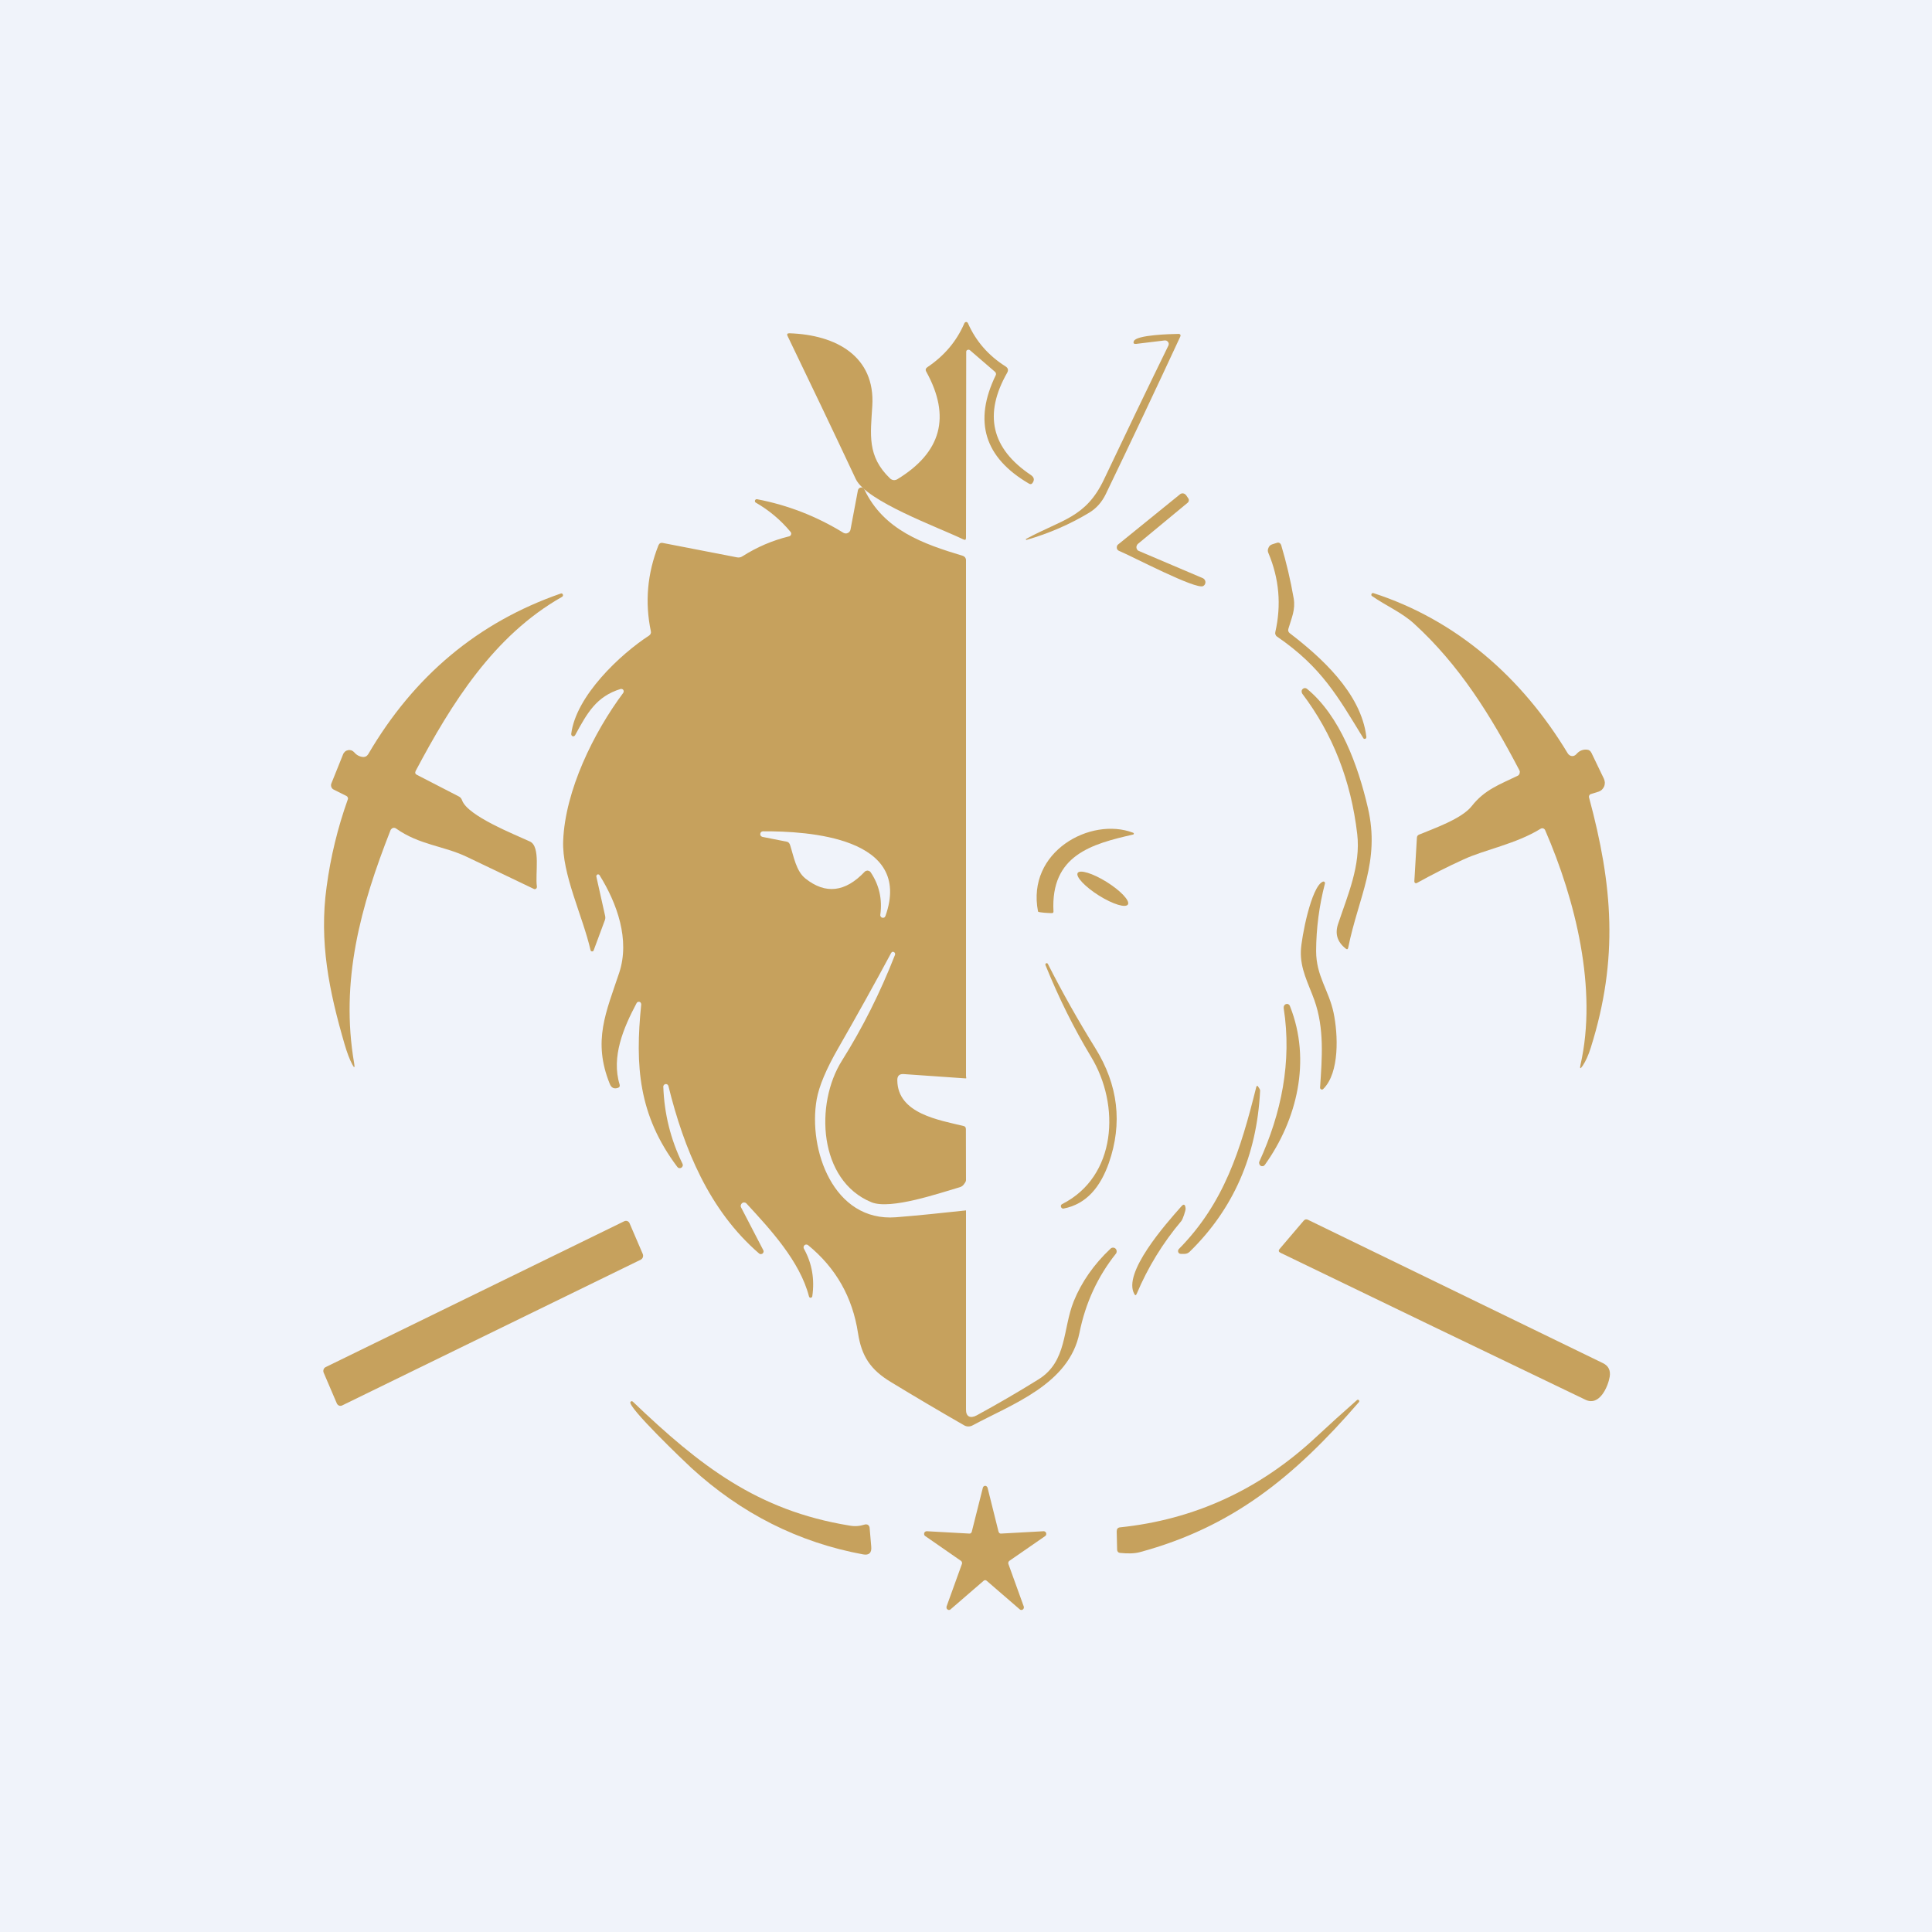 <!-- by TradingView --><svg width="18" height="18" viewBox="0 0 18 18" fill="none" xmlns="http://www.w3.org/2000/svg">
<rect width="18" height="18" fill="#F0F3FA"/>
<path d="M9.27 3.464L9.037 3.263C9.034 3.26 9.03 3.259 9.026 3.258C9.022 3.258 9.018 3.258 9.014 3.26C9.01 3.261 9.007 3.264 9.005 3.267C9.003 3.27 9.002 3.274 9.002 3.278L9 5.007C9 5.029 8.995 5.035 8.974 5.025C8.742 4.913 8.072 4.671 7.973 4.463C7.762 4.014 7.55 3.57 7.337 3.129C7.33 3.113 7.335 3.105 7.354 3.105C7.793 3.119 8.155 3.322 8.127 3.781C8.111 4.048 8.076 4.25 8.293 4.458C8.301 4.466 8.313 4.471 8.325 4.473C8.337 4.474 8.35 4.471 8.36 4.465C8.771 4.215 8.861 3.882 8.63 3.463C8.62 3.446 8.624 3.432 8.64 3.421C8.798 3.315 8.913 3.179 8.985 3.011C8.987 3.008 8.989 3.005 8.992 3.003C8.995 3.001 8.998 3 9.002 3C9.005 3 9.009 3.001 9.011 3.003C9.014 3.005 9.017 3.008 9.018 3.011C9.092 3.179 9.209 3.313 9.369 3.414C9.392 3.429 9.397 3.448 9.384 3.472C9.162 3.861 9.236 4.179 9.605 4.426C9.634 4.446 9.64 4.47 9.621 4.498C9.612 4.512 9.601 4.514 9.587 4.506C9.171 4.263 9.068 3.927 9.277 3.496C9.28 3.491 9.28 3.485 9.279 3.479C9.278 3.474 9.275 3.468 9.27 3.464Z" fill="#C6A15D"/>
<path d="M10.886 3.219C10.888 3.214 10.889 3.208 10.889 3.202C10.888 3.196 10.886 3.19 10.882 3.185C10.879 3.181 10.873 3.177 10.868 3.174C10.862 3.172 10.855 3.171 10.849 3.172L10.585 3.204C10.563 3.206 10.556 3.198 10.564 3.178C10.588 3.12 10.908 3.112 10.975 3.111C10.997 3.11 11.004 3.12 10.995 3.139C10.767 3.63 10.536 4.119 10.301 4.606C10.265 4.679 10.215 4.736 10.149 4.776C9.968 4.885 9.773 4.97 9.564 5.03C9.563 5.03 9.561 5.03 9.56 5.029C9.559 5.028 9.559 5.028 9.558 5.027C9.558 5.026 9.557 5.024 9.558 5.023C9.558 5.022 9.559 5.021 9.56 5.021C9.891 4.84 10.115 4.826 10.285 4.468C10.485 4.046 10.685 3.63 10.886 3.219Z" fill="#C6A15D"/>
<path d="M5.556 8.167L5.638 8.534C5.641 8.548 5.64 8.561 5.635 8.574L5.531 8.854C5.53 8.857 5.528 8.86 5.525 8.862C5.522 8.864 5.519 8.864 5.516 8.864C5.512 8.864 5.509 8.863 5.507 8.861C5.504 8.859 5.503 8.856 5.502 8.853C5.429 8.533 5.234 8.144 5.247 7.832C5.266 7.364 5.531 6.825 5.806 6.456C5.809 6.452 5.811 6.447 5.811 6.442C5.811 6.437 5.81 6.432 5.807 6.428C5.805 6.424 5.801 6.421 5.796 6.42C5.791 6.418 5.786 6.418 5.782 6.419C5.555 6.489 5.471 6.643 5.358 6.85C5.355 6.854 5.352 6.857 5.348 6.859C5.344 6.86 5.339 6.861 5.335 6.859C5.331 6.858 5.327 6.855 5.325 6.851C5.323 6.847 5.322 6.843 5.322 6.838C5.366 6.483 5.78 6.095 6.048 5.921C6.054 5.917 6.059 5.911 6.062 5.904C6.065 5.897 6.066 5.89 6.064 5.882C6.007 5.61 6.031 5.343 6.134 5.082C6.142 5.062 6.156 5.054 6.177 5.059L6.868 5.193C6.885 5.196 6.902 5.193 6.917 5.183C7.052 5.097 7.197 5.035 7.352 4.997C7.356 4.996 7.36 4.994 7.363 4.991C7.367 4.988 7.369 4.984 7.37 4.98C7.372 4.976 7.372 4.971 7.371 4.967C7.37 4.962 7.368 4.958 7.365 4.955C7.273 4.844 7.165 4.754 7.042 4.683C7.038 4.681 7.035 4.678 7.034 4.674C7.033 4.67 7.033 4.666 7.034 4.662C7.035 4.659 7.038 4.655 7.042 4.653C7.045 4.651 7.049 4.651 7.053 4.651C7.34 4.706 7.608 4.81 7.858 4.964C7.864 4.967 7.871 4.97 7.878 4.97C7.885 4.971 7.892 4.969 7.898 4.966C7.905 4.963 7.911 4.959 7.915 4.953C7.92 4.947 7.923 4.941 7.924 4.934L7.993 4.568C7.995 4.561 7.998 4.555 8.003 4.55C8.008 4.546 8.014 4.543 8.021 4.542C8.027 4.541 8.034 4.543 8.04 4.546C8.046 4.549 8.05 4.554 8.053 4.56C8.233 4.939 8.602 5.068 8.972 5.179C8.98 5.182 8.987 5.187 8.992 5.194C8.997 5.201 9 5.209 9 5.218V10.024C9 10.041 9.009 10.049 8.993 10.047L8.42 10.007C8.38 10.004 8.359 10.023 8.36 10.065C8.363 10.376 8.749 10.435 8.978 10.491C8.992 10.494 8.999 10.504 8.999 10.52L9 10.996C8.999 11.011 8.987 11.025 8.978 11.037C8.969 11.049 8.956 11.057 8.942 11.061C8.755 11.115 8.297 11.274 8.119 11.201C7.626 10.999 7.59 10.285 7.844 9.882C8.036 9.577 8.201 9.248 8.339 8.895C8.34 8.89 8.34 8.885 8.338 8.88C8.336 8.876 8.333 8.872 8.328 8.87C8.324 8.867 8.319 8.867 8.314 8.868C8.31 8.87 8.306 8.873 8.303 8.878C8.145 9.172 7.981 9.467 7.811 9.763C7.698 9.959 7.631 10.119 7.609 10.242C7.527 10.709 7.764 11.385 8.346 11.341C8.566 11.324 8.78 11.3 9 11.277V13.133C8.999 13.199 9.041 13.218 9.099 13.187C9.288 13.084 9.48 12.973 9.676 12.851C9.944 12.684 9.9 12.381 10.004 12.123C10.077 11.944 10.191 11.78 10.346 11.634C10.353 11.627 10.361 11.624 10.37 11.624C10.379 11.624 10.387 11.627 10.393 11.633C10.4 11.639 10.403 11.648 10.404 11.657C10.404 11.666 10.402 11.674 10.396 11.681C10.226 11.895 10.113 12.14 10.057 12.418C9.961 12.895 9.434 13.08 9.061 13.28C9.049 13.287 9.035 13.29 9.021 13.29C9.007 13.29 8.994 13.286 8.982 13.279C8.752 13.147 8.525 13.013 8.3 12.876C8.109 12.761 8.027 12.634 7.994 12.421C7.943 12.086 7.788 11.813 7.529 11.601C7.524 11.597 7.518 11.595 7.512 11.595C7.506 11.595 7.5 11.597 7.496 11.601C7.491 11.605 7.488 11.61 7.487 11.617C7.486 11.623 7.487 11.629 7.49 11.634C7.565 11.77 7.591 11.917 7.568 12.077C7.568 12.08 7.566 12.084 7.563 12.086C7.56 12.089 7.557 12.091 7.553 12.091C7.549 12.091 7.546 12.09 7.543 12.088C7.54 12.085 7.538 12.082 7.537 12.078C7.452 11.75 7.177 11.454 6.955 11.213C6.95 11.207 6.943 11.204 6.935 11.203C6.928 11.202 6.92 11.205 6.914 11.209C6.908 11.214 6.904 11.22 6.902 11.228C6.9 11.235 6.901 11.243 6.905 11.25L7.111 11.647C7.114 11.652 7.115 11.658 7.114 11.664C7.112 11.67 7.109 11.675 7.105 11.679C7.1 11.682 7.095 11.684 7.089 11.684C7.083 11.685 7.078 11.683 7.073 11.679C6.607 11.278 6.371 10.7 6.228 10.12C6.227 10.114 6.223 10.108 6.218 10.104C6.213 10.101 6.207 10.099 6.201 10.1C6.195 10.101 6.189 10.104 6.185 10.109C6.181 10.114 6.179 10.12 6.18 10.127C6.189 10.377 6.248 10.615 6.357 10.839C6.361 10.846 6.363 10.854 6.361 10.861C6.359 10.868 6.355 10.875 6.348 10.879C6.342 10.883 6.334 10.884 6.327 10.883C6.319 10.881 6.313 10.876 6.309 10.87C5.948 10.389 5.916 9.93 5.974 9.359C5.974 9.354 5.973 9.348 5.97 9.344C5.968 9.339 5.963 9.336 5.958 9.334C5.953 9.333 5.947 9.333 5.942 9.335C5.938 9.337 5.934 9.341 5.931 9.346C5.808 9.577 5.694 9.847 5.773 10.105C5.777 10.12 5.772 10.13 5.758 10.135C5.722 10.148 5.696 10.136 5.681 10.098C5.519 9.697 5.648 9.428 5.769 9.063C5.871 8.755 5.749 8.416 5.586 8.154C5.584 8.151 5.581 8.148 5.577 8.147C5.574 8.146 5.57 8.146 5.566 8.147C5.563 8.149 5.56 8.152 5.558 8.155C5.556 8.159 5.556 8.163 5.556 8.167ZM8.25 8.533C8.509 7.799 7.527 7.743 7.108 7.745C7.102 7.745 7.096 7.748 7.091 7.752C7.087 7.757 7.084 7.762 7.083 7.769C7.083 7.775 7.084 7.782 7.088 7.787C7.092 7.792 7.097 7.795 7.103 7.797L7.331 7.842C7.346 7.845 7.356 7.856 7.362 7.876C7.395 7.979 7.417 8.116 7.504 8.185C7.691 8.334 7.875 8.313 8.056 8.122C8.06 8.118 8.064 8.115 8.069 8.114C8.074 8.112 8.08 8.111 8.085 8.111C8.09 8.112 8.096 8.114 8.1 8.116C8.105 8.119 8.109 8.123 8.112 8.127C8.191 8.245 8.221 8.376 8.202 8.52C8.2 8.527 8.202 8.534 8.205 8.539C8.209 8.545 8.214 8.549 8.22 8.55C8.227 8.552 8.233 8.551 8.239 8.548C8.244 8.544 8.248 8.539 8.25 8.533Z" fill="#C6A15D"/>
<path d="M10.61 5.133L11.207 5.387C11.213 5.39 11.219 5.394 11.223 5.401C11.228 5.407 11.23 5.414 11.231 5.422C11.231 5.43 11.229 5.437 11.226 5.444C11.222 5.451 11.217 5.456 11.21 5.46C11.145 5.498 10.544 5.181 10.425 5.132C10.42 5.13 10.415 5.126 10.411 5.121C10.408 5.116 10.405 5.111 10.405 5.105C10.404 5.099 10.405 5.093 10.407 5.087C10.409 5.081 10.412 5.076 10.417 5.073L10.993 4.606C10.997 4.602 11.002 4.599 11.008 4.598C11.013 4.596 11.018 4.596 11.024 4.597C11.029 4.598 11.034 4.6 11.039 4.603C11.043 4.606 11.048 4.61 11.051 4.614L11.07 4.642C11.075 4.648 11.077 4.656 11.076 4.664C11.075 4.672 11.071 4.679 11.065 4.684L10.602 5.067C10.597 5.071 10.593 5.077 10.591 5.083C10.588 5.089 10.587 5.096 10.588 5.103C10.589 5.11 10.591 5.116 10.595 5.121C10.599 5.127 10.604 5.131 10.61 5.133Z" fill="#C6A15D"/>
<path d="M12.017 5.9C12.295 6.113 12.681 6.452 12.73 6.865C12.73 6.869 12.73 6.873 12.728 6.876C12.726 6.88 12.723 6.882 12.72 6.883C12.716 6.885 12.712 6.885 12.709 6.883C12.705 6.882 12.702 6.88 12.701 6.876C12.464 6.489 12.313 6.216 11.898 5.931C11.891 5.927 11.886 5.92 11.883 5.912C11.88 5.904 11.88 5.896 11.882 5.888C11.939 5.637 11.918 5.392 11.818 5.154C11.814 5.146 11.812 5.138 11.812 5.129C11.812 5.121 11.814 5.112 11.818 5.104C11.821 5.096 11.826 5.089 11.832 5.083C11.838 5.078 11.846 5.073 11.854 5.071L11.898 5.057C11.906 5.054 11.914 5.055 11.921 5.059C11.928 5.063 11.933 5.069 11.936 5.077C11.985 5.241 12.024 5.407 12.053 5.575C12.071 5.682 12.033 5.757 12.004 5.857C11.998 5.874 12.003 5.889 12.017 5.9Z" fill="#C6A15D"/>
<path d="M3.884 7.219L4.274 7.42C4.289 7.427 4.299 7.44 4.305 7.456C4.356 7.602 4.797 7.775 4.937 7.84C5.039 7.887 4.985 8.142 5.002 8.258C5.003 8.262 5.002 8.266 5.001 8.27C5 8.274 4.998 8.277 4.995 8.279C4.992 8.282 4.988 8.283 4.985 8.284C4.981 8.284 4.977 8.284 4.974 8.282C4.764 8.182 4.556 8.082 4.349 7.983C4.134 7.88 3.907 7.873 3.69 7.719C3.686 7.716 3.681 7.714 3.676 7.713C3.671 7.712 3.665 7.713 3.66 7.714C3.655 7.716 3.651 7.719 3.647 7.723C3.643 7.726 3.64 7.731 3.638 7.736C3.361 8.441 3.167 9.137 3.3 9.909C3.307 9.951 3.301 9.953 3.282 9.917C3.257 9.87 3.234 9.809 3.211 9.731C3.066 9.234 2.972 8.775 3.043 8.262C3.08 7.984 3.146 7.713 3.24 7.449C3.243 7.443 3.243 7.436 3.24 7.43C3.238 7.424 3.234 7.419 3.228 7.416L3.108 7.356C3.098 7.351 3.091 7.343 3.087 7.332C3.083 7.322 3.083 7.31 3.087 7.3L3.196 7.029C3.2 7.018 3.207 7.009 3.215 7.002C3.223 6.995 3.233 6.991 3.243 6.989C3.253 6.987 3.264 6.988 3.274 6.991C3.284 6.995 3.293 7.001 3.3 7.009C3.324 7.037 3.353 7.051 3.386 7.053C3.395 7.053 3.404 7.05 3.412 7.046C3.419 7.041 3.426 7.034 3.431 7.026C3.858 6.296 4.455 5.797 5.224 5.53C5.227 5.528 5.232 5.528 5.236 5.53C5.24 5.532 5.243 5.535 5.244 5.539C5.246 5.543 5.246 5.548 5.244 5.552C5.243 5.556 5.24 5.559 5.236 5.561C4.6 5.921 4.205 6.556 3.873 7.182C3.865 7.199 3.868 7.211 3.884 7.219Z" fill="#C6A15D"/>
<path d="M12.796 5.526C13.565 5.775 14.178 6.308 14.607 7.02C14.611 7.027 14.617 7.032 14.623 7.036C14.63 7.041 14.637 7.043 14.644 7.044C14.652 7.045 14.659 7.044 14.666 7.041C14.673 7.038 14.68 7.033 14.685 7.028C14.711 6.997 14.743 6.982 14.78 6.984C14.802 6.984 14.818 6.995 14.828 7.016L14.943 7.255C14.948 7.266 14.951 7.278 14.952 7.291C14.952 7.303 14.95 7.316 14.945 7.328C14.94 7.339 14.933 7.349 14.924 7.358C14.915 7.366 14.905 7.372 14.893 7.376L14.822 7.398C14.819 7.399 14.816 7.4 14.813 7.402C14.811 7.405 14.809 7.407 14.807 7.411C14.805 7.414 14.804 7.417 14.804 7.421C14.803 7.424 14.804 7.428 14.805 7.431C15.025 8.246 15.082 8.931 14.821 9.761C14.799 9.832 14.773 9.888 14.745 9.93C14.723 9.962 14.717 9.959 14.725 9.921C14.886 9.215 14.677 8.382 14.396 7.735C14.394 7.731 14.392 7.727 14.389 7.725C14.385 7.722 14.382 7.719 14.378 7.718C14.374 7.717 14.37 7.716 14.366 7.717C14.362 7.717 14.358 7.719 14.354 7.721C14.123 7.864 13.834 7.915 13.636 8.007C13.488 8.074 13.343 8.148 13.2 8.227C13.197 8.228 13.195 8.229 13.192 8.229C13.189 8.229 13.187 8.228 13.184 8.226C13.182 8.225 13.18 8.222 13.179 8.22C13.178 8.217 13.177 8.214 13.177 8.212L13.201 7.804C13.202 7.79 13.209 7.781 13.221 7.776C13.358 7.719 13.619 7.629 13.712 7.51C13.832 7.357 13.972 7.309 14.139 7.228C14.144 7.226 14.148 7.223 14.151 7.219C14.154 7.215 14.156 7.21 14.158 7.205C14.159 7.2 14.16 7.195 14.16 7.19C14.159 7.185 14.158 7.18 14.155 7.175C13.888 6.664 13.596 6.195 13.175 5.811C13.062 5.707 12.913 5.644 12.784 5.554C12.78 5.553 12.778 5.549 12.777 5.546C12.776 5.542 12.776 5.538 12.778 5.534C12.779 5.531 12.782 5.528 12.786 5.526C12.789 5.525 12.793 5.525 12.796 5.526Z" fill="#C6A15D"/>
<path d="M12.175 6.416C12.486 6.67 12.653 7.133 12.744 7.525C12.862 8.029 12.656 8.357 12.561 8.829C12.558 8.845 12.55 8.848 12.538 8.838C12.46 8.777 12.436 8.701 12.466 8.61C12.556 8.34 12.679 8.063 12.645 7.771C12.587 7.273 12.416 6.837 12.133 6.463C12.129 6.457 12.127 6.449 12.127 6.441C12.127 6.433 12.13 6.426 12.136 6.42C12.141 6.415 12.148 6.411 12.155 6.411C12.162 6.41 12.169 6.412 12.175 6.416Z" fill="#C6A15D"/>
<path d="M9.671 8.492C9.562 7.934 10.161 7.608 10.556 7.758L10.561 7.761C10.561 7.761 10.563 7.764 10.564 7.766C10.564 7.768 10.563 7.771 10.563 7.771L10.558 7.775C10.172 7.863 9.787 7.967 9.815 8.492C9.815 8.502 9.811 8.507 9.802 8.507H9.788C9.779 8.507 9.673 8.503 9.671 8.492Z" fill="#C6A15D"/>
<path d="M10.239 8.344C10.369 8.425 10.489 8.462 10.509 8.426C10.528 8.391 10.439 8.297 10.309 8.216C10.18 8.136 10.059 8.099 10.04 8.134C10.021 8.169 10.11 8.263 10.239 8.344Z" fill="#C6A15D"/>
<path d="M12.12 8.858C12.124 8.743 12.215 8.259 12.325 8.214C12.328 8.213 12.331 8.213 12.333 8.213C12.336 8.214 12.338 8.215 12.34 8.217C12.342 8.219 12.343 8.221 12.344 8.224C12.345 8.226 12.345 8.229 12.344 8.232C12.291 8.437 12.263 8.646 12.262 8.86C12.262 9.095 12.38 9.223 12.425 9.437C12.466 9.634 12.483 9.994 12.328 10.146C12.326 10.149 12.322 10.15 12.319 10.151C12.315 10.152 12.312 10.151 12.309 10.149C12.305 10.148 12.303 10.145 12.301 10.142C12.299 10.139 12.298 10.135 12.299 10.131C12.317 9.856 12.34 9.581 12.245 9.316C12.189 9.161 12.113 9.026 12.12 8.858Z" fill="#C6A15D"/>
<path d="M9.896 11.218C10.403 10.962 10.441 10.297 10.163 9.842C10.006 9.582 9.865 9.299 9.741 8.993C9.739 8.99 9.739 8.986 9.74 8.983C9.741 8.979 9.743 8.977 9.746 8.975C9.749 8.974 9.753 8.973 9.756 8.974C9.759 8.976 9.762 8.978 9.763 8.981C9.897 9.245 10.044 9.506 10.204 9.764C10.418 10.108 10.46 10.465 10.331 10.835C10.253 11.056 10.125 11.218 9.909 11.26C9.904 11.261 9.899 11.259 9.894 11.257C9.89 11.254 9.886 11.249 9.885 11.244C9.883 11.239 9.883 11.234 9.885 11.229C9.888 11.224 9.891 11.22 9.896 11.218Z" fill="#C6A15D"/>
<path d="M11.734 10.82C11.937 10.375 12.038 9.893 11.96 9.394C11.959 9.385 11.96 9.377 11.964 9.37C11.968 9.362 11.974 9.357 11.982 9.355C11.989 9.352 11.998 9.353 12.005 9.357C12.011 9.361 12.017 9.368 12.019 9.376C12.219 9.881 12.084 10.434 11.784 10.853C11.779 10.859 11.773 10.864 11.766 10.865C11.758 10.866 11.751 10.865 11.745 10.861C11.738 10.857 11.734 10.85 11.732 10.842C11.73 10.835 11.73 10.827 11.734 10.82Z" fill="#C6A15D"/>
<path d="M11.703 10.133C11.708 10.112 11.716 10.111 11.726 10.13L11.736 10.146C11.739 10.152 11.741 10.159 11.74 10.165C11.71 10.765 11.491 11.265 11.083 11.663C11.07 11.675 11.054 11.682 11.037 11.682H11C10.995 11.682 10.99 11.68 10.986 11.677C10.982 11.674 10.979 11.67 10.977 11.665C10.976 11.661 10.975 11.655 10.976 11.65C10.977 11.645 10.98 11.641 10.983 11.637C11.406 11.208 11.558 10.713 11.703 10.133Z" fill="#C6A15D"/>
<path d="M11.006 11.24C11.029 11.213 11.043 11.22 11.046 11.261C11.047 11.277 11.02 11.36 11.006 11.376C10.834 11.58 10.695 11.806 10.59 12.055C10.583 12.07 10.576 12.071 10.569 12.057C10.455 11.862 10.861 11.403 11.006 11.24Z" fill="#C6A15D"/>
<path d="M5.816 11.378L3.034 12.737C3.015 12.746 3.007 12.77 3.016 12.79L3.138 13.075C3.147 13.095 3.169 13.104 3.188 13.094L5.97 11.736C5.989 11.726 5.997 11.703 5.988 11.682L5.866 11.398C5.858 11.377 5.835 11.369 5.816 11.378Z" fill="#C6A15D"/>
<path d="M12.185 11.364L14.934 12.7C14.986 12.725 15.007 12.768 14.997 12.828C14.982 12.917 14.903 13.105 14.771 13.041C13.823 12.586 12.876 12.13 11.93 11.672C11.912 11.663 11.909 11.651 11.923 11.635L12.146 11.373C12.151 11.367 12.157 11.363 12.164 11.361C12.171 11.36 12.179 11.361 12.185 11.364Z" fill="#C6A15D"/>
<path d="M12.661 13.063C12.054 13.765 11.477 14.229 10.62 14.461C10.572 14.474 10.51 14.476 10.434 14.468C10.427 14.467 10.42 14.464 10.415 14.458C10.411 14.453 10.408 14.446 10.408 14.438L10.404 14.268C10.404 14.245 10.414 14.232 10.435 14.23C11.127 14.158 11.735 13.879 12.257 13.393C12.384 13.275 12.513 13.158 12.644 13.043C12.646 13.042 12.649 13.041 12.652 13.041C12.655 13.041 12.658 13.043 12.66 13.045C12.662 13.047 12.664 13.05 12.664 13.054C12.664 13.057 12.663 13.06 12.661 13.063Z" fill="#C6A15D"/>
<path d="M6.44 13.675C6.379 13.619 5.839 13.103 5.874 13.061C5.881 13.053 5.889 13.052 5.897 13.06C6.524 13.659 7.056 14.073 7.912 14.213C7.967 14.223 8.008 14.219 8.06 14.203C8.065 14.202 8.07 14.202 8.075 14.203C8.079 14.203 8.084 14.205 8.088 14.208C8.092 14.211 8.095 14.215 8.098 14.22C8.1 14.224 8.102 14.229 8.102 14.234L8.117 14.408C8.123 14.467 8.097 14.492 8.042 14.482C7.441 14.371 6.907 14.103 6.44 13.675Z" fill="#C6A15D"/>
<path d="M9.327 14.288L9.724 14.266C9.729 14.266 9.734 14.268 9.738 14.271C9.742 14.274 9.745 14.278 9.747 14.283C9.748 14.288 9.748 14.294 9.747 14.299C9.745 14.304 9.742 14.308 9.738 14.311L9.404 14.542C9.4 14.545 9.396 14.55 9.395 14.555C9.393 14.56 9.393 14.566 9.395 14.571L9.538 14.967C9.54 14.972 9.54 14.978 9.538 14.983C9.537 14.988 9.534 14.992 9.53 14.995C9.526 14.998 9.521 15 9.516 15C9.511 15 9.506 14.998 9.502 14.995L9.193 14.728C9.189 14.724 9.184 14.722 9.179 14.722C9.173 14.722 9.168 14.724 9.164 14.728L8.855 14.995C8.851 14.998 8.846 15 8.841 15C8.836 15 8.832 14.998 8.828 14.995C8.823 14.992 8.82 14.988 8.819 14.983C8.818 14.978 8.818 14.972 8.819 14.967L8.962 14.571C8.964 14.566 8.964 14.56 8.962 14.555C8.961 14.55 8.958 14.545 8.953 14.542L8.62 14.311C8.615 14.308 8.612 14.304 8.611 14.299C8.609 14.294 8.609 14.288 8.611 14.283C8.612 14.278 8.615 14.274 8.619 14.271C8.624 14.268 8.629 14.266 8.634 14.266L9.031 14.288C9.036 14.289 9.041 14.287 9.045 14.284C9.049 14.28 9.053 14.276 9.054 14.27L9.157 13.861C9.158 13.856 9.161 13.851 9.165 13.848C9.169 13.845 9.174 13.843 9.179 13.843C9.184 13.843 9.188 13.845 9.192 13.848C9.196 13.851 9.199 13.856 9.201 13.861L9.303 14.27C9.305 14.276 9.308 14.28 9.312 14.284C9.316 14.287 9.322 14.289 9.327 14.288Z" fill="#C6A15D"/>
</svg>
